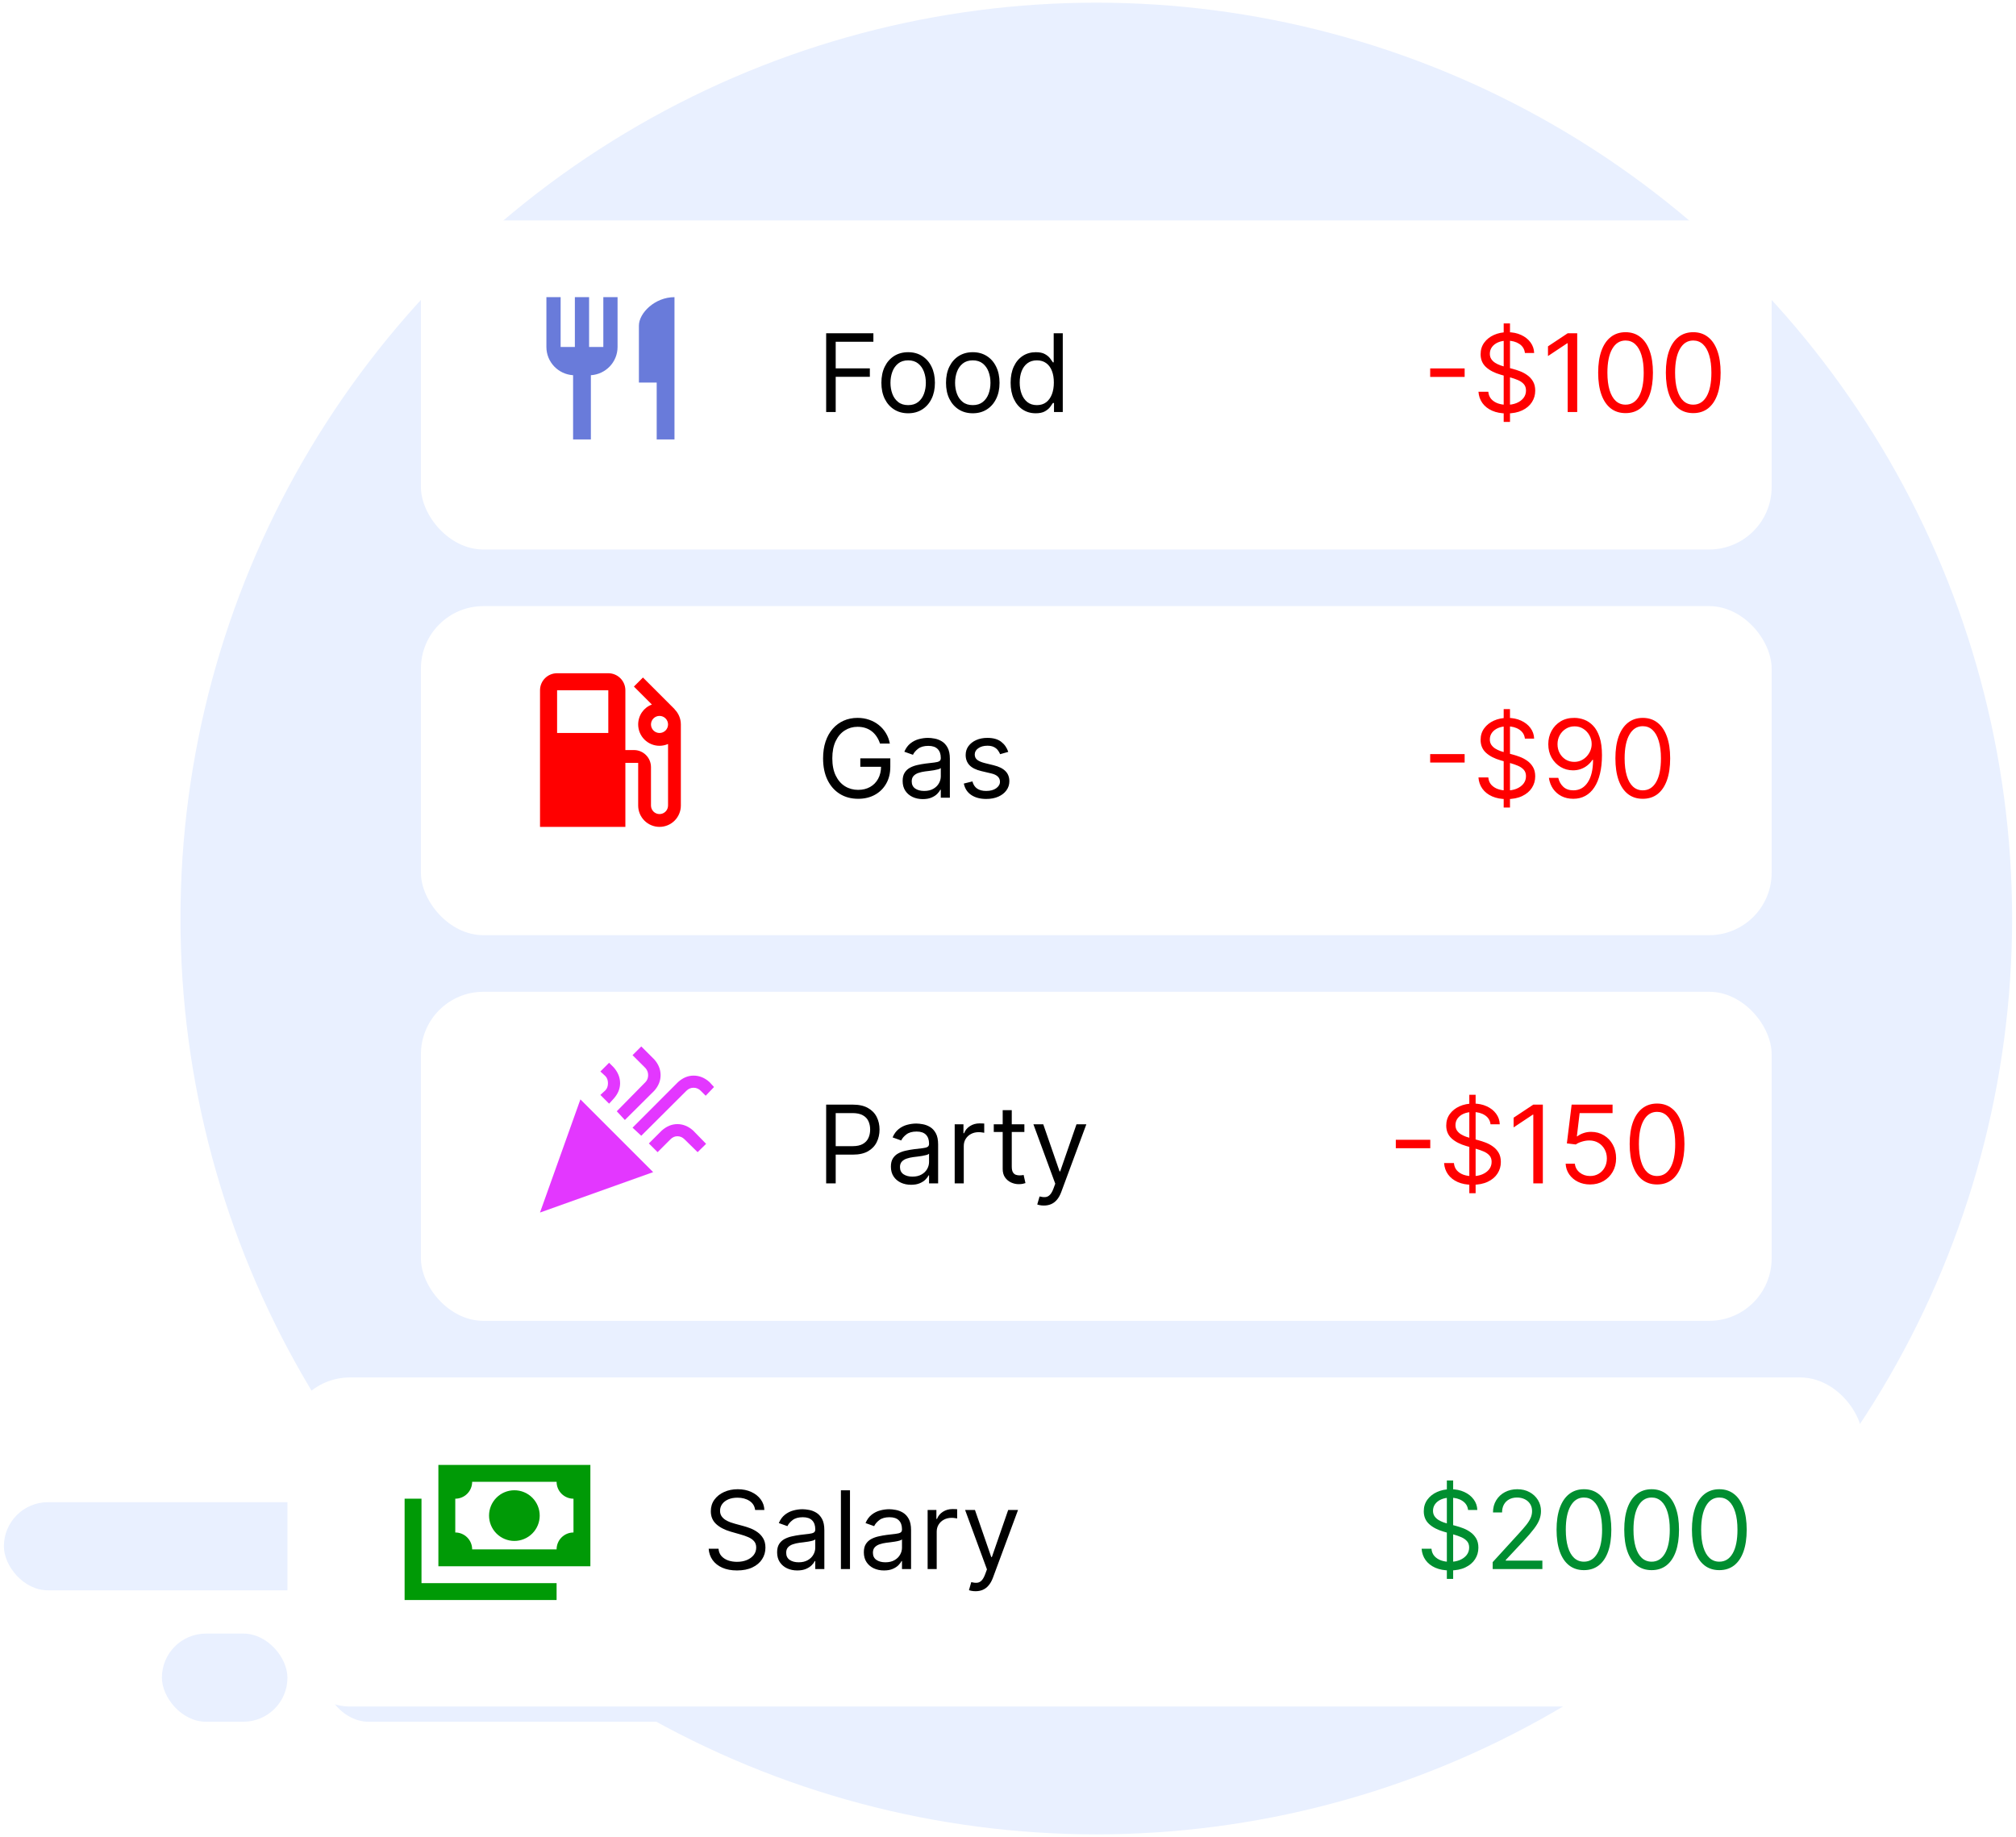 <svg width="484" height="441" viewBox="0 0 484 441" fill="none" xmlns="http://www.w3.org/2000/svg">
<circle cx="263.196" cy="220.513" r="219.871" fill="#E9F0FF"/>
<rect x="0.934" y="360.643" width="177.792" height="21.159" rx="10.58" fill="#E9F0FF"/>
<rect x="77.885" y="392.187" width="108.331" height="21.159" rx="10.58" fill="#E9F0FF"/>
<rect x="38.87" y="392.187" width="30.141" height="21.159" rx="10.58" fill="#E9F0FF"/>
<g filter="url(#filter0_d_26_2)">
<rect x="101.055" y="48.922" width="324.282" height="79" rx="15" fill="white"/>
</g>
<path d="M144.846 83.297H141.43V71.339H138.013V83.297H134.596V71.339H131.18V83.297C131.18 86.919 134.016 89.857 137.586 90.079V105.505H141.857V90.079C145.427 89.857 148.263 86.919 148.263 83.297V71.339H144.846V83.297ZM153.388 78.172V91.839H157.659V105.505H161.93V71.339C157.215 71.339 153.388 75.165 153.388 78.172Z" fill="#697BDA"/>
<path d="M198.344 98.922V80.013H209.683V82.044H200.634V88.433H208.833V90.465H200.634V98.922H198.344ZM218.029 99.218C216.749 99.218 215.625 98.913 214.659 98.303C213.699 97.694 212.948 96.841 212.406 95.746C211.871 94.65 211.603 93.37 211.603 91.905C211.603 90.428 211.871 89.138 212.406 88.036C212.948 86.934 213.699 86.079 214.659 85.47C215.625 84.86 216.749 84.555 218.029 84.555C219.309 84.555 220.43 84.86 221.39 85.47C222.356 86.079 223.107 86.934 223.643 88.036C224.184 89.138 224.455 90.428 224.455 91.905C224.455 93.37 224.184 94.65 223.643 95.746C223.107 96.841 222.356 97.694 221.39 98.303C220.43 98.913 219.309 99.218 218.029 99.218ZM218.029 97.26C219.002 97.26 219.802 97.011 220.43 96.512C221.058 96.014 221.522 95.358 221.824 94.546C222.125 93.733 222.276 92.853 222.276 91.905C222.276 90.957 222.125 90.074 221.824 89.255C221.522 88.436 221.058 87.775 220.43 87.27C219.802 86.765 219.002 86.513 218.029 86.513C217.057 86.513 216.256 86.765 215.629 87.27C215.001 87.775 214.536 88.436 214.234 89.255C213.933 90.074 213.782 90.957 213.782 91.905C213.782 92.853 213.933 93.733 214.234 94.546C214.536 95.358 215.001 96.014 215.629 96.512C216.256 97.011 217.057 97.26 218.029 97.26ZM233.543 99.218C232.262 99.218 231.139 98.913 230.173 98.303C229.213 97.694 228.462 96.841 227.92 95.746C227.384 94.65 227.117 93.37 227.117 91.905C227.117 90.428 227.384 89.138 227.92 88.036C228.462 86.934 229.213 86.079 230.173 85.47C231.139 84.86 232.262 84.555 233.543 84.555C234.823 84.555 235.943 84.86 236.904 85.47C237.87 86.079 238.621 86.934 239.156 88.036C239.698 89.138 239.969 90.428 239.969 91.905C239.969 93.37 239.698 94.65 239.156 95.746C238.621 96.841 237.87 97.694 236.904 98.303C235.943 98.913 234.823 99.218 233.543 99.218ZM233.543 97.26C234.515 97.26 235.316 97.011 235.943 96.512C236.571 96.014 237.036 95.358 237.338 94.546C237.639 93.733 237.79 92.853 237.79 91.905C237.79 90.957 237.639 90.074 237.338 89.255C237.036 88.436 236.571 87.775 235.943 87.27C235.316 86.765 234.515 86.513 233.543 86.513C232.57 86.513 231.77 86.765 231.142 87.27C230.514 87.775 230.05 88.436 229.748 89.255C229.446 90.074 229.296 90.957 229.296 91.905C229.296 92.853 229.446 93.733 229.748 94.546C230.05 95.358 230.514 96.014 231.142 96.512C231.77 97.011 232.57 97.26 233.543 97.26ZM248.65 99.218C247.468 99.218 246.425 98.919 245.52 98.322C244.615 97.719 243.908 96.869 243.397 95.774C242.886 94.672 242.63 93.37 242.63 91.868C242.63 90.378 242.886 89.086 243.397 87.99C243.908 86.894 244.618 86.048 245.529 85.451C246.44 84.854 247.493 84.555 248.687 84.555C249.61 84.555 250.34 84.709 250.875 85.017C251.417 85.319 251.829 85.663 252.113 86.051C252.402 86.433 252.627 86.747 252.787 86.993H252.971V80.013H255.15V98.922H253.045V96.743H252.787C252.627 97.001 252.399 97.328 252.103 97.722C251.808 98.109 251.386 98.457 250.838 98.765C250.291 99.067 249.561 99.218 248.65 99.218ZM248.946 97.26C249.82 97.26 250.558 97.032 251.162 96.577C251.765 96.115 252.223 95.478 252.537 94.666C252.851 93.847 253.008 92.902 253.008 91.831C253.008 90.772 252.854 89.846 252.547 89.052C252.239 88.252 251.783 87.63 251.18 87.187C250.577 86.738 249.832 86.513 248.946 86.513C248.022 86.513 247.253 86.75 246.637 87.224C246.028 87.692 245.569 88.329 245.262 89.135C244.96 89.935 244.809 90.834 244.809 91.831C244.809 92.841 244.963 93.758 245.271 94.582C245.585 95.401 246.047 96.054 246.656 96.54C247.271 97.02 248.035 97.26 248.946 97.26Z" fill="black"/>
<path d="M351.631 88.452V90.483H343.358V88.452H351.631ZM361.005 101.286V77.649H362.519V101.286H361.005ZM366.101 84.74C365.991 83.805 365.541 83.078 364.753 82.561C363.965 82.044 362.999 81.786 361.854 81.786C361.017 81.786 360.285 81.921 359.657 82.192C359.035 82.463 358.549 82.835 358.198 83.309C357.853 83.783 357.681 84.322 357.681 84.925C357.681 85.43 357.801 85.864 358.041 86.227C358.287 86.584 358.601 86.882 358.983 87.122C359.364 87.356 359.765 87.55 360.183 87.704C360.602 87.852 360.986 87.972 361.337 88.064L363.258 88.581C363.75 88.71 364.298 88.889 364.901 89.117C365.51 89.344 366.092 89.655 366.646 90.049C367.206 90.437 367.668 90.936 368.031 91.545C368.394 92.154 368.576 92.902 368.576 93.788C368.576 94.81 368.308 95.734 367.773 96.558C367.243 97.383 366.468 98.039 365.446 98.525C364.43 99.011 363.196 99.254 361.743 99.254C360.389 99.254 359.217 99.036 358.226 98.599C357.241 98.162 356.465 97.552 355.899 96.771C355.339 95.989 355.022 95.081 354.948 94.047H357.312C357.373 94.761 357.613 95.352 358.032 95.82C358.456 96.281 358.992 96.626 359.638 96.854C360.291 97.075 360.992 97.186 361.743 97.186C362.617 97.186 363.402 97.045 364.098 96.761C364.793 96.472 365.344 96.072 365.751 95.561C366.157 95.044 366.36 94.441 366.36 93.751C366.36 93.124 366.184 92.613 365.834 92.219C365.483 91.825 365.021 91.505 364.449 91.259C363.876 91.012 363.258 90.797 362.593 90.612L360.266 89.948C358.789 89.523 357.619 88.917 356.758 88.129C355.896 87.341 355.465 86.31 355.465 85.036C355.465 83.977 355.751 83.054 356.324 82.266C356.902 81.472 357.678 80.856 358.65 80.419C359.629 79.976 360.722 79.754 361.928 79.754C363.147 79.754 364.23 79.973 365.178 80.41C366.126 80.841 366.877 81.432 367.431 82.183C367.991 82.934 368.287 83.786 368.317 84.74H366.101ZM378.656 80.013V98.922H376.366V82.413H376.255L371.639 85.479V83.152L376.366 80.013H378.656ZM390.262 99.18C388.871 99.18 387.686 98.802 386.707 98.045C385.728 97.282 384.98 96.177 384.463 94.73C383.946 93.278 383.688 91.523 383.688 89.468C383.688 87.424 383.946 85.679 384.463 84.232C384.987 82.78 385.738 81.672 386.716 80.909C387.701 80.139 388.883 79.754 390.262 79.754C391.641 79.754 392.819 80.139 393.798 80.909C394.783 81.672 395.534 82.78 396.051 84.232C396.574 85.679 396.836 87.424 396.836 89.468C396.836 91.523 396.577 93.278 396.06 94.73C395.543 96.177 394.795 97.282 393.816 98.045C392.838 98.802 391.653 99.18 390.262 99.18ZM390.262 97.149C391.641 97.149 392.712 96.484 393.475 95.155C394.238 93.825 394.62 91.93 394.62 89.468C394.62 87.83 394.444 86.436 394.093 85.285C393.749 84.134 393.25 83.257 392.598 82.653C391.951 82.05 391.173 81.749 390.262 81.749C388.895 81.749 387.827 82.423 387.058 83.771C386.288 85.113 385.904 87.011 385.904 89.468C385.904 91.105 386.076 92.496 386.421 93.641C386.766 94.786 387.261 95.657 387.907 96.254C388.56 96.851 389.345 97.149 390.262 97.149ZM406.512 99.18C405.121 99.18 403.936 98.802 402.957 98.045C401.978 97.282 401.23 96.177 400.713 94.73C400.196 93.278 399.938 91.523 399.938 89.468C399.938 87.424 400.196 85.679 400.713 84.232C401.237 82.78 401.988 81.672 402.966 80.909C403.951 80.139 405.133 79.754 406.512 79.754C407.891 79.754 409.069 80.139 410.048 80.909C411.033 81.672 411.784 82.78 412.301 84.232C412.824 85.679 413.086 87.424 413.086 89.468C413.086 91.523 412.827 93.278 412.31 94.73C411.793 96.177 411.045 97.282 410.066 98.045C409.088 98.802 407.903 99.18 406.512 99.18ZM406.512 97.149C407.891 97.149 408.962 96.484 409.725 95.155C410.488 93.825 410.87 91.93 410.87 89.468C410.87 87.83 410.694 86.436 410.343 85.285C409.999 84.134 409.5 83.257 408.848 82.653C408.201 82.05 407.423 81.749 406.512 81.749C405.145 81.749 404.077 82.423 403.308 83.771C402.538 85.113 402.154 87.011 402.154 89.468C402.154 91.105 402.326 92.496 402.671 93.641C403.016 94.786 403.511 95.657 404.157 96.254C404.81 96.851 405.595 97.149 406.512 97.149Z" fill="#FF0000"/>
<g filter="url(#filter1_d_26_2)">
<rect x="101.054" y="141.513" width="324.282" height="79" rx="15" fill="white"/>
</g>
<path d="M211.27 178.513C211.066 177.892 210.799 177.335 210.466 176.842C210.14 176.344 209.749 175.919 209.294 175.568C208.844 175.217 208.334 174.949 207.761 174.765C207.189 174.58 206.561 174.488 205.878 174.488C204.757 174.488 203.739 174.777 202.821 175.356C201.904 175.934 201.175 176.787 200.633 177.913C200.092 179.04 199.821 180.421 199.821 182.059C199.821 183.696 200.095 185.078 200.642 186.204C201.19 187.331 201.932 188.183 202.868 188.762C203.803 189.34 204.856 189.63 206.025 189.63C207.109 189.63 208.063 189.399 208.888 188.937C209.718 188.47 210.365 187.811 210.826 186.961C211.294 186.106 211.528 185.099 211.528 183.942L212.23 184.09H206.542V182.059H213.744V184.09C213.744 185.647 213.412 187.001 212.747 188.153C212.088 189.304 211.177 190.196 210.014 190.83C208.857 191.458 207.527 191.772 206.025 191.772C204.351 191.772 202.88 191.378 201.612 190.59C200.35 189.802 199.365 188.682 198.657 187.229C197.956 185.777 197.605 184.053 197.605 182.059C197.605 180.563 197.805 179.218 198.205 178.024C198.611 176.824 199.184 175.802 199.922 174.959C200.661 174.115 201.535 173.469 202.544 173.02C203.554 172.57 204.665 172.346 205.878 172.346C206.875 172.346 207.804 172.496 208.666 172.798C209.534 173.094 210.306 173.515 210.983 174.063C211.667 174.605 212.236 175.254 212.691 176.011C213.147 176.762 213.461 177.596 213.633 178.513H211.27ZM221.544 191.846C220.645 191.846 219.829 191.676 219.097 191.338C218.364 190.993 217.783 190.498 217.352 189.851C216.921 189.199 216.706 188.411 216.706 187.488C216.706 186.675 216.866 186.017 217.186 185.512C217.506 185.001 217.934 184.601 218.469 184.312C219.005 184.022 219.595 183.807 220.242 183.665C220.894 183.518 221.55 183.401 222.208 183.314C223.07 183.204 223.769 183.121 224.304 183.065C224.846 183.004 225.24 182.902 225.486 182.76C225.738 182.619 225.865 182.373 225.865 182.022V181.948C225.865 181.037 225.615 180.329 225.117 179.824C224.624 179.32 223.876 179.067 222.873 179.067C221.833 179.067 221.017 179.295 220.426 179.751C219.835 180.206 219.42 180.692 219.18 181.209L217.112 180.471C217.481 179.609 217.974 178.938 218.589 178.458C219.211 177.972 219.888 177.633 220.62 177.442C221.359 177.245 222.085 177.147 222.799 177.147C223.255 177.147 223.778 177.202 224.369 177.313C224.966 177.418 225.541 177.636 226.095 177.969C226.656 178.301 227.12 178.803 227.49 179.474C227.859 180.144 228.044 181.043 228.044 182.17V191.513H225.865V189.593H225.754C225.606 189.901 225.36 190.23 225.015 190.581C224.67 190.932 224.212 191.23 223.639 191.476C223.067 191.723 222.368 191.846 221.544 191.846ZM221.876 189.888C222.738 189.888 223.464 189.719 224.055 189.38C224.652 189.042 225.101 188.605 225.403 188.069C225.711 187.534 225.865 186.971 225.865 186.38V184.385C225.772 184.496 225.569 184.598 225.255 184.69C224.947 184.776 224.59 184.853 224.184 184.921C223.784 184.983 223.393 185.038 223.012 185.087C222.636 185.13 222.331 185.167 222.098 185.198C221.531 185.272 221.002 185.392 220.509 185.558C220.023 185.718 219.629 185.961 219.328 186.287C219.032 186.608 218.884 187.045 218.884 187.599C218.884 188.356 219.165 188.928 219.725 189.316C220.291 189.697 221.008 189.888 221.876 189.888ZM242.066 180.508L240.109 181.062C239.986 180.735 239.804 180.418 239.564 180.111C239.33 179.797 239.01 179.538 238.604 179.335C238.198 179.132 237.677 179.03 237.043 179.03C236.176 179.03 235.452 179.23 234.874 179.63C234.301 180.024 234.015 180.526 234.015 181.135C234.015 181.677 234.212 182.105 234.606 182.419C235 182.733 235.615 182.994 236.453 183.204L238.558 183.721C239.826 184.028 240.77 184.499 241.392 185.133C242.014 185.761 242.325 186.571 242.325 187.562C242.325 188.374 242.091 189.1 241.623 189.741C241.161 190.381 240.515 190.885 239.684 191.255C238.853 191.624 237.887 191.809 236.785 191.809C235.338 191.809 234.141 191.495 233.193 190.867C232.245 190.239 231.645 189.322 231.393 188.116L233.461 187.599C233.658 188.362 234.03 188.934 234.578 189.316C235.132 189.697 235.855 189.888 236.748 189.888C237.764 189.888 238.57 189.673 239.167 189.242C239.77 188.805 240.072 188.282 240.072 187.672C240.072 187.18 239.899 186.768 239.555 186.435C239.21 186.097 238.681 185.844 237.967 185.678L235.603 185.124C234.304 184.816 233.35 184.339 232.741 183.693C232.138 183.041 231.836 182.225 231.836 181.246C231.836 180.446 232.061 179.738 232.51 179.123C232.966 178.507 233.584 178.024 234.366 177.673C235.154 177.322 236.046 177.147 237.043 177.147C238.447 177.147 239.549 177.455 240.349 178.07C241.155 178.686 241.728 179.498 242.066 180.508Z" fill="black"/>
<path d="M351.629 181.043V183.074H343.356V181.043H351.629ZM361.003 193.877V170.241H362.517V193.877H361.003ZM366.099 177.331C365.989 176.396 365.539 175.67 364.751 175.153C363.964 174.635 362.997 174.377 361.852 174.377C361.015 174.377 360.283 174.512 359.655 174.783C359.033 175.054 358.547 175.426 358.196 175.9C357.851 176.374 357.679 176.913 357.679 177.516C357.679 178.021 357.799 178.455 358.039 178.818C358.285 179.175 358.599 179.474 358.981 179.714C359.362 179.947 359.763 180.141 360.181 180.295C360.6 180.443 360.984 180.563 361.335 180.655L363.256 181.172C363.748 181.302 364.296 181.48 364.899 181.708C365.509 181.936 366.09 182.246 366.644 182.64C367.204 183.028 367.666 183.527 368.029 184.136C368.392 184.746 368.574 185.493 368.574 186.38C368.574 187.402 368.306 188.325 367.771 189.15C367.241 189.974 366.466 190.63 365.444 191.116C364.428 191.603 363.194 191.846 361.741 191.846C360.387 191.846 359.215 191.627 358.224 191.19C357.239 190.753 356.463 190.144 355.897 189.362C355.337 188.58 355.02 187.672 354.946 186.638H357.31C357.371 187.352 357.611 187.943 358.03 188.411C358.455 188.873 358.99 189.217 359.636 189.445C360.289 189.667 360.991 189.778 361.741 189.778C362.616 189.778 363.4 189.636 364.096 189.353C364.791 189.063 365.342 188.663 365.749 188.153C366.155 187.635 366.358 187.032 366.358 186.343C366.358 185.715 366.183 185.204 365.832 184.81C365.481 184.416 365.019 184.096 364.447 183.85C363.874 183.604 363.256 183.388 362.591 183.204L360.264 182.539C358.787 182.114 357.617 181.508 356.756 180.72C355.894 179.932 355.463 178.901 355.463 177.627C355.463 176.568 355.749 175.645 356.322 174.857C356.9 174.063 357.676 173.447 358.648 173.01C359.627 172.567 360.72 172.346 361.926 172.346C363.145 172.346 364.228 172.564 365.176 173.001C366.124 173.432 366.875 174.023 367.429 174.774C367.989 175.525 368.285 176.377 368.315 177.331H366.099ZM378.026 172.346C378.802 172.352 379.577 172.5 380.353 172.789C381.128 173.078 381.836 173.558 382.476 174.229C383.117 174.894 383.631 175.802 384.018 176.953C384.406 178.104 384.6 179.547 384.6 181.283C384.6 182.964 384.44 184.456 384.12 185.761C383.806 187.06 383.35 188.156 382.753 189.048C382.162 189.941 381.442 190.618 380.593 191.079C379.75 191.541 378.796 191.772 377.731 191.772C376.672 191.772 375.727 191.563 374.896 191.144C374.071 190.719 373.394 190.131 372.865 189.38C372.342 188.623 372.006 187.746 371.858 186.749H374.111C374.314 187.617 374.718 188.334 375.321 188.9C375.93 189.461 376.733 189.741 377.731 189.741C379.189 189.741 380.34 189.104 381.184 187.829C382.033 186.555 382.458 184.755 382.458 182.428H382.31C381.965 182.945 381.556 183.391 381.082 183.767C380.608 184.142 380.082 184.432 379.503 184.635C378.925 184.838 378.309 184.939 377.657 184.939C376.573 184.939 375.579 184.672 374.675 184.136C373.776 183.595 373.056 182.853 372.514 181.911C371.979 180.963 371.711 179.88 371.711 178.661C371.711 177.504 371.969 176.445 372.486 175.485C373.01 174.519 373.742 173.749 374.684 173.177C375.632 172.604 376.746 172.327 378.026 172.346ZM378.026 174.377C377.251 174.377 376.552 174.571 375.93 174.959C375.315 175.34 374.825 175.857 374.462 176.51C374.105 177.156 373.927 177.873 373.927 178.661C373.927 179.449 374.099 180.166 374.444 180.812C374.795 181.452 375.272 181.963 375.875 182.345C376.484 182.72 377.177 182.908 377.952 182.908C378.537 182.908 379.082 182.794 379.586 182.567C380.091 182.333 380.531 182.016 380.907 181.616C381.288 181.209 381.587 180.751 381.802 180.24C382.018 179.723 382.126 179.184 382.126 178.624C382.126 177.885 381.947 177.193 381.59 176.547C381.239 175.9 380.753 175.377 380.131 174.977C379.516 174.577 378.814 174.377 378.026 174.377ZM394.398 191.772C393.007 191.772 391.822 191.393 390.844 190.636C389.865 189.873 389.117 188.768 388.6 187.322C388.083 185.869 387.825 184.115 387.825 182.059C387.825 180.015 388.083 178.27 388.6 176.824C389.123 175.371 389.874 174.263 390.853 173.5C391.838 172.73 393.02 172.346 394.398 172.346C395.777 172.346 396.956 172.73 397.935 173.5C398.92 174.263 399.67 175.371 400.188 176.824C400.711 178.27 400.972 180.015 400.972 182.059C400.972 184.115 400.714 185.869 400.197 187.322C399.68 188.768 398.932 189.873 397.953 190.636C396.974 191.393 395.79 191.772 394.398 191.772ZM394.398 189.741C395.777 189.741 396.848 189.076 397.612 187.746C398.375 186.417 398.756 184.521 398.756 182.059C398.756 180.421 398.581 179.027 398.23 177.876C397.885 176.725 397.387 175.848 396.734 175.245C396.088 174.642 395.309 174.34 394.398 174.34C393.032 174.34 391.964 175.014 391.195 176.362C390.425 177.704 390.04 179.603 390.04 182.059C390.04 183.696 390.213 185.087 390.558 186.232C390.902 187.377 391.398 188.248 392.044 188.845C392.696 189.442 393.481 189.741 394.398 189.741Z" fill="#FF0000"/>
<path d="M158.336 175.973C157.793 175.973 157.272 175.757 156.887 175.373C156.503 174.988 156.287 174.467 156.287 173.924C156.287 173.38 156.503 172.859 156.887 172.475C157.272 172.091 157.793 171.875 158.336 171.875C158.88 171.875 159.401 172.091 159.785 172.475C160.169 172.859 160.385 173.38 160.385 173.924C160.385 174.467 160.169 174.988 159.785 175.373C159.401 175.757 158.88 175.973 158.336 175.973ZM146.041 175.973H133.747V165.727H146.041V175.973ZM161.963 170.297L161.984 170.276L154.361 162.654L152.189 164.826L156.512 169.149C154.586 169.826 153.213 171.731 153.213 173.924C153.213 174.597 153.346 175.263 153.603 175.884C153.861 176.506 154.238 177.071 154.714 177.546C155.675 178.507 156.978 179.047 158.336 179.047C159.074 179.047 159.75 178.883 160.385 178.616V193.391C160.385 193.934 160.169 194.455 159.785 194.839C159.401 195.224 158.88 195.44 158.336 195.44C157.793 195.44 157.272 195.224 156.887 194.839C156.503 194.455 156.287 193.934 156.287 193.391V184.169C156.287 181.895 154.443 180.071 152.189 180.071H150.14V165.727C150.14 163.453 148.295 161.629 146.041 161.629H133.747C131.472 161.629 129.648 163.453 129.648 165.727V198.513H150.14V183.145H153.213V193.391C153.213 194.749 153.753 196.052 154.714 197.013C155.675 197.974 156.978 198.513 158.336 198.513C159.009 198.513 159.675 198.381 160.297 198.123C160.918 197.866 161.483 197.489 161.959 197.013C162.434 196.537 162.812 195.972 163.069 195.351C163.326 194.729 163.459 194.063 163.459 193.391V173.924C163.459 172.51 162.885 171.219 161.963 170.297Z" fill="#FF0000"/>
<g filter="url(#filter2_d_26_2)">
<rect x="101.054" y="234.104" width="324.282" height="79" rx="15" fill="white"/>
</g>
<path d="M198.343 284.104V265.195H204.733C206.216 265.195 207.429 265.463 208.37 265.998C209.318 266.528 210.02 267.245 210.476 268.15C210.931 269.055 211.159 270.064 211.159 271.178C211.159 272.292 210.931 273.305 210.476 274.216C210.026 275.127 209.331 275.853 208.389 276.395C207.447 276.93 206.241 277.198 204.77 277.198H200.19V275.167H204.696C205.711 275.167 206.527 274.991 207.142 274.641C207.758 274.29 208.204 273.816 208.481 273.219C208.764 272.615 208.906 271.935 208.906 271.178C208.906 270.421 208.764 269.744 208.481 269.147C208.204 268.55 207.755 268.082 207.133 267.744C206.512 267.399 205.687 267.226 204.659 267.226H200.633V284.104H198.343ZM218.725 284.437C217.827 284.437 217.011 284.267 216.278 283.929C215.546 283.584 214.964 283.089 214.533 282.442C214.103 281.79 213.887 281.002 213.887 280.079C213.887 279.266 214.047 278.608 214.367 278.103C214.687 277.592 215.115 277.192 215.651 276.903C216.186 276.613 216.777 276.398 217.423 276.256C218.076 276.109 218.731 275.992 219.39 275.905C220.252 275.795 220.95 275.712 221.486 275.656C222.028 275.595 222.421 275.493 222.668 275.351C222.92 275.21 223.046 274.964 223.046 274.613V274.539C223.046 273.628 222.797 272.92 222.298 272.415C221.806 271.911 221.058 271.658 220.055 271.658C219.015 271.658 218.199 271.886 217.608 272.342C217.017 272.797 216.602 273.283 216.362 273.8L214.293 273.062C214.663 272.2 215.155 271.529 215.771 271.049C216.392 270.563 217.069 270.224 217.802 270.033C218.541 269.836 219.267 269.738 219.981 269.738C220.436 269.738 220.96 269.793 221.551 269.904C222.148 270.009 222.723 270.227 223.277 270.56C223.837 270.892 224.302 271.394 224.671 272.065C225.041 272.735 225.225 273.634 225.225 274.761V284.104H223.046V282.184H222.935C222.788 282.492 222.542 282.821 222.197 283.172C221.852 283.523 221.394 283.821 220.821 284.067C220.249 284.314 219.55 284.437 218.725 284.437ZM219.058 282.479C219.919 282.479 220.646 282.31 221.237 281.971C221.834 281.633 222.283 281.196 222.585 280.66C222.892 280.125 223.046 279.562 223.046 278.971V276.976C222.954 277.087 222.751 277.189 222.437 277.281C222.129 277.367 221.772 277.444 221.366 277.512C220.966 277.574 220.575 277.629 220.193 277.678C219.818 277.721 219.513 277.758 219.279 277.789C218.713 277.863 218.184 277.983 217.691 278.149C217.205 278.309 216.811 278.552 216.509 278.878C216.214 279.199 216.066 279.636 216.066 280.19C216.066 280.947 216.346 281.519 216.906 281.907C217.473 282.288 218.19 282.479 219.058 282.479ZM229.202 284.104V269.922H231.307V272.065H231.455C231.714 271.363 232.181 270.793 232.859 270.356C233.536 269.919 234.299 269.701 235.148 269.701C235.308 269.701 235.508 269.704 235.748 269.71C235.989 269.716 236.17 269.726 236.293 269.738V271.954C236.219 271.935 236.05 271.908 235.785 271.871C235.527 271.828 235.253 271.806 234.964 271.806C234.274 271.806 233.659 271.951 233.117 272.24C232.582 272.523 232.157 272.917 231.843 273.422C231.535 273.92 231.381 274.49 231.381 275.13V284.104H229.202ZM245.932 269.922V271.769H238.583V269.922H245.932ZM240.725 266.525H242.904V280.042C242.904 280.657 242.993 281.119 243.172 281.427C243.356 281.728 243.59 281.931 243.873 282.036C244.163 282.135 244.467 282.184 244.788 282.184C245.028 282.184 245.225 282.172 245.378 282.147C245.532 282.116 245.655 282.092 245.748 282.073L246.191 284.03C246.043 284.086 245.837 284.141 245.572 284.197C245.308 284.258 244.972 284.289 244.566 284.289C243.95 284.289 243.347 284.157 242.756 283.892C242.172 283.627 241.685 283.224 241.297 282.682C240.916 282.141 240.725 281.458 240.725 280.633V266.525ZM250.614 289.422C250.244 289.422 249.915 289.392 249.626 289.33C249.336 289.275 249.136 289.219 249.025 289.164L249.579 287.244C250.109 287.379 250.577 287.428 250.983 287.391C251.389 287.354 251.749 287.173 252.063 286.846C252.383 286.526 252.676 286.006 252.94 285.286L253.347 284.178L248.102 269.922H250.466L254.381 281.224H254.528L258.443 269.922H260.807L254.787 286.172C254.516 286.905 254.181 287.511 253.78 287.991C253.38 288.478 252.916 288.838 252.386 289.072C251.863 289.306 251.272 289.422 250.614 289.422Z" fill="black"/>
<path d="M343.378 273.634V275.665H335.105V273.634H343.378ZM352.752 286.468V262.832H354.266V286.468H352.752ZM357.848 269.922C357.738 268.987 357.288 268.261 356.5 267.744C355.713 267.226 354.746 266.968 353.601 266.968C352.764 266.968 352.032 267.103 351.404 267.374C350.782 267.645 350.296 268.017 349.945 268.491C349.6 268.965 349.428 269.504 349.428 270.107C349.428 270.612 349.548 271.046 349.788 271.409C350.034 271.766 350.348 272.065 350.73 272.305C351.111 272.538 351.512 272.732 351.93 272.886C352.349 273.034 352.733 273.154 353.084 273.246L355.005 273.763C355.497 273.893 356.045 274.071 356.648 274.299C357.258 274.527 357.839 274.837 358.393 275.231C358.953 275.619 359.415 276.118 359.778 276.727C360.141 277.337 360.323 278.084 360.323 278.971C360.323 279.993 360.055 280.916 359.52 281.741C358.99 282.565 358.215 283.221 357.193 283.707C356.177 284.194 354.943 284.437 353.491 284.437C352.136 284.437 350.964 284.218 349.973 283.781C348.988 283.344 348.212 282.735 347.646 281.953C347.086 281.171 346.769 280.263 346.695 279.229H349.059C349.12 279.943 349.36 280.534 349.779 281.002C350.204 281.464 350.739 281.808 351.385 282.036C352.038 282.258 352.74 282.369 353.491 282.369C354.365 282.369 355.149 282.227 355.845 281.944C356.54 281.654 357.091 281.254 357.498 280.744C357.904 280.226 358.107 279.623 358.107 278.934C358.107 278.306 357.932 277.795 357.581 277.401C357.23 277.007 356.768 276.687 356.196 276.441C355.623 276.195 355.005 275.979 354.34 275.795L352.013 275.13C350.536 274.705 349.366 274.099 348.505 273.311C347.643 272.523 347.212 271.492 347.212 270.218C347.212 269.159 347.498 268.236 348.071 267.448C348.649 266.654 349.425 266.038 350.397 265.601C351.376 265.158 352.469 264.937 353.675 264.937C354.894 264.937 355.977 265.155 356.925 265.592C357.873 266.023 358.624 266.614 359.178 267.365C359.738 268.116 360.034 268.968 360.064 269.922H357.848ZM370.403 265.195V284.104H368.113V267.596H368.002L363.386 270.661V268.334L368.113 265.195H370.403ZM381.75 284.363C380.667 284.363 379.691 284.147 378.823 283.717C377.956 283.286 377.26 282.695 376.737 281.944C376.214 281.193 375.927 280.337 375.878 279.377H378.094C378.18 280.233 378.568 280.94 379.257 281.501C379.953 282.055 380.784 282.332 381.75 282.332C382.526 282.332 383.215 282.15 383.818 281.787C384.428 281.424 384.905 280.925 385.25 280.291C385.6 279.651 385.776 278.928 385.776 278.121C385.776 277.297 385.594 276.561 385.231 275.915C384.874 275.262 384.382 274.748 383.754 274.373C383.126 273.997 382.409 273.806 381.603 273.8C381.024 273.794 380.43 273.883 379.821 274.068C379.211 274.247 378.71 274.477 378.316 274.761L376.174 274.502L377.318 265.195H387.142V267.226H379.239L378.574 272.803H378.685C379.073 272.495 379.559 272.24 380.144 272.037C380.728 271.834 381.338 271.732 381.972 271.732C383.129 271.732 384.16 272.009 385.065 272.563C385.976 273.111 386.69 273.862 387.207 274.816C387.73 275.77 387.992 276.86 387.992 278.084C387.992 279.291 387.721 280.368 387.179 281.316C386.644 282.258 385.905 283.003 384.963 283.55C384.022 284.092 382.951 284.363 381.75 284.363ZM397.827 284.363C396.436 284.363 395.251 283.984 394.272 283.227C393.294 282.464 392.546 281.359 392.029 279.913C391.512 278.46 391.253 276.706 391.253 274.65C391.253 272.606 391.512 270.861 392.029 269.415C392.552 267.962 393.303 266.854 394.282 266.091C395.267 265.321 396.448 264.937 397.827 264.937C399.206 264.937 400.385 265.321 401.363 266.091C402.348 266.854 403.099 267.962 403.616 269.415C404.139 270.861 404.401 272.606 404.401 274.65C404.401 276.706 404.142 278.46 403.625 279.913C403.108 281.359 402.361 282.464 401.382 283.227C400.403 283.984 399.218 284.363 397.827 284.363ZM397.827 282.332C399.206 282.332 400.277 281.667 401.04 280.337C401.803 279.008 402.185 277.112 402.185 274.65C402.185 273.012 402.01 271.618 401.659 270.467C401.314 269.316 400.816 268.439 400.163 267.836C399.517 267.233 398.738 266.931 397.827 266.931C396.461 266.931 395.393 267.605 394.623 268.953C393.854 270.295 393.469 272.194 393.469 274.65C393.469 276.287 393.642 277.678 393.986 278.823C394.331 279.968 394.826 280.839 395.473 281.436C396.125 282.033 396.91 282.332 397.827 282.332Z" fill="#FF0000"/>
<path d="M153.957 251.225L151.861 253.321L154.966 256.425C155.393 256.911 155.606 257.473 155.606 258.114C155.606 258.754 155.393 259.356 154.966 259.783L148.076 266.788L150.017 268.884L157.062 261.879C158.09 260.734 158.595 259.472 158.595 258.114C158.595 256.755 158.09 255.475 157.062 254.33L153.957 251.225ZM146.233 255.145L144.137 257.241L145.321 258.327C145.748 258.754 145.961 259.336 145.961 260.054C145.961 260.772 145.748 261.355 145.321 261.782L144.137 262.868L146.233 264.964L147.32 263.78C148.348 262.635 148.872 261.393 148.872 260.054C148.872 258.657 148.348 257.396 147.32 256.231L146.233 255.145ZM166.512 258.23C165.173 258.23 163.931 258.754 162.786 259.783L151.861 270.728L153.957 272.668L164.785 261.879C165.27 261.393 165.853 261.141 166.512 261.141C167.172 261.141 167.754 261.393 168.239 261.879L169.423 263.062L171.422 260.967L170.335 259.783C169.19 258.754 167.91 258.23 166.512 258.23ZM139.344 263.936L129.641 291.104L156.809 281.401L139.344 263.936ZM162.631 269.874C161.273 269.874 160.031 270.398 158.866 271.426L155.781 274.512L157.877 276.608L160.962 273.522C161.447 273.037 161.991 272.785 162.631 272.785C163.272 272.785 163.854 273.037 164.339 273.522L167.483 276.608L169.52 274.609L166.415 271.426C165.27 270.398 163.99 269.874 162.631 269.874Z" fill="#E337FF"/>
<g filter="url(#filter3_d_26_2)">
<rect x="69.01" y="326.695" width="378.203" height="79" rx="15" fill="white"/>
</g>
<path d="M181.291 362.513C181.18 361.578 180.731 360.852 179.943 360.335C179.155 359.817 178.189 359.559 177.044 359.559C176.207 359.559 175.474 359.694 174.846 359.965C174.225 360.236 173.738 360.608 173.387 361.082C173.043 361.556 172.87 362.095 172.87 362.698C172.87 363.203 172.99 363.637 173.23 364C173.477 364.357 173.791 364.656 174.172 364.896C174.554 365.129 174.954 365.323 175.373 365.477C175.791 365.625 176.176 365.745 176.527 365.837L178.447 366.354C178.94 366.484 179.487 366.662 180.091 366.89C180.7 367.118 181.282 367.429 181.836 367.822C182.396 368.21 182.857 368.709 183.221 369.318C183.584 369.928 183.765 370.675 183.765 371.562C183.765 372.584 183.498 373.507 182.962 374.332C182.433 375.156 181.657 375.812 180.635 376.298C179.62 376.785 178.386 377.028 176.933 377.028C175.579 377.028 174.406 376.809 173.415 376.372C172.43 375.935 171.655 375.326 171.088 374.544C170.528 373.762 170.211 372.854 170.137 371.82H172.501C172.563 372.534 172.803 373.125 173.221 373.593C173.646 374.055 174.181 374.399 174.828 374.627C175.48 374.849 176.182 374.96 176.933 374.96C177.807 374.96 178.592 374.818 179.287 374.535C179.983 374.246 180.534 373.845 180.94 373.335C181.346 372.817 181.549 372.214 181.549 371.525C181.549 370.897 181.374 370.386 181.023 369.992C180.672 369.598 180.211 369.278 179.638 369.032C179.066 368.786 178.447 368.57 177.782 368.386L175.456 367.721C173.978 367.296 172.809 366.69 171.947 365.902C171.085 365.114 170.654 364.083 170.654 362.809C170.654 361.75 170.941 360.827 171.513 360.039C172.092 359.245 172.867 358.629 173.84 358.192C174.819 357.749 175.911 357.528 177.118 357.528C178.336 357.528 179.42 357.746 180.368 358.183C181.315 358.614 182.066 359.205 182.62 359.956C183.181 360.707 183.476 361.559 183.507 362.513H181.291ZM191.408 377.028C190.509 377.028 189.694 376.858 188.961 376.52C188.229 376.175 187.647 375.68 187.216 375.033C186.785 374.381 186.57 373.593 186.57 372.67C186.57 371.857 186.73 371.199 187.05 370.694C187.37 370.183 187.798 369.783 188.333 369.494C188.869 369.204 189.46 368.989 190.106 368.847C190.758 368.7 191.414 368.583 192.073 368.496C192.934 368.386 193.633 368.303 194.169 368.247C194.71 368.186 195.104 368.084 195.35 367.942C195.603 367.801 195.729 367.555 195.729 367.204V367.13C195.729 366.219 195.48 365.511 194.981 365.006C194.489 364.502 193.741 364.249 192.737 364.249C191.697 364.249 190.882 364.477 190.291 364.933C189.7 365.388 189.284 365.874 189.044 366.391L186.976 365.653C187.345 364.791 187.838 364.12 188.453 363.64C189.075 363.154 189.752 362.815 190.485 362.624C191.223 362.427 191.95 362.329 192.664 362.329C193.119 362.329 193.642 362.384 194.233 362.495C194.83 362.6 195.406 362.818 195.96 363.151C196.52 363.483 196.985 363.985 197.354 364.656C197.723 365.326 197.908 366.225 197.908 367.352V376.695H195.729V374.775H195.618C195.47 375.083 195.224 375.412 194.879 375.763C194.535 376.114 194.076 376.412 193.504 376.658C192.931 376.905 192.233 377.028 191.408 377.028ZM191.74 375.07C192.602 375.07 193.328 374.901 193.919 374.562C194.516 374.224 194.966 373.787 195.267 373.251C195.575 372.716 195.729 372.153 195.729 371.562V369.567C195.637 369.678 195.433 369.78 195.119 369.872C194.812 369.958 194.455 370.035 194.048 370.103C193.648 370.165 193.258 370.22 192.876 370.269C192.5 370.312 192.196 370.349 191.962 370.38C191.396 370.454 190.866 370.574 190.374 370.74C189.887 370.9 189.494 371.143 189.192 371.469C188.896 371.79 188.749 372.227 188.749 372.781C188.749 373.538 189.029 374.11 189.589 374.498C190.155 374.879 190.872 375.07 191.74 375.07ZM204.064 357.786V376.695H201.885V357.786H204.064ZM212.228 377.028C211.329 377.028 210.514 376.858 209.781 376.52C209.049 376.175 208.467 375.68 208.036 375.033C207.606 374.381 207.39 373.593 207.39 372.67C207.39 371.857 207.55 371.199 207.87 370.694C208.19 370.183 208.618 369.783 209.154 369.494C209.689 369.204 210.28 368.989 210.926 368.847C211.579 368.7 212.234 368.583 212.893 368.496C213.755 368.386 214.453 368.303 214.989 368.247C215.53 368.186 215.924 368.084 216.171 367.942C216.423 367.801 216.549 367.555 216.549 367.204V367.13C216.549 366.219 216.3 365.511 215.801 365.006C215.309 364.502 214.561 364.249 213.558 364.249C212.517 364.249 211.702 364.477 211.111 364.933C210.52 365.388 210.105 365.874 209.865 366.391L207.796 365.653C208.166 364.791 208.658 364.12 209.274 363.64C209.895 363.154 210.572 362.815 211.305 362.624C212.044 362.427 212.77 362.329 213.484 362.329C213.939 362.329 214.463 362.384 215.053 362.495C215.651 362.6 216.226 362.818 216.78 363.151C217.34 363.483 217.805 363.985 218.174 364.656C218.544 365.326 218.728 366.225 218.728 367.352V376.695H216.549V374.775H216.438C216.291 375.083 216.044 375.412 215.7 375.763C215.355 376.114 214.896 376.412 214.324 376.658C213.752 376.905 213.053 377.028 212.228 377.028ZM212.561 375.07C213.422 375.07 214.149 374.901 214.74 374.562C215.337 374.224 215.786 373.787 216.088 373.251C216.395 372.716 216.549 372.153 216.549 371.562V369.567C216.457 369.678 216.254 369.78 215.94 369.872C215.632 369.958 215.275 370.035 214.869 370.103C214.469 370.165 214.078 370.22 213.696 370.269C213.321 370.312 213.016 370.349 212.782 370.38C212.216 370.454 211.686 370.574 211.194 370.74C210.708 370.9 210.314 371.143 210.012 371.469C209.717 371.79 209.569 372.227 209.569 372.781C209.569 373.538 209.849 374.11 210.409 374.498C210.976 374.879 211.693 375.07 212.561 375.07ZM222.705 376.695V362.513H224.81V364.656H224.958C225.217 363.954 225.684 363.384 226.362 362.947C227.039 362.51 227.802 362.292 228.651 362.292C228.811 362.292 229.011 362.295 229.251 362.301C229.491 362.307 229.673 362.317 229.796 362.329V364.545C229.722 364.526 229.553 364.499 229.288 364.462C229.03 364.419 228.756 364.397 228.467 364.397C227.777 364.397 227.162 364.542 226.62 364.831C226.085 365.114 225.66 365.508 225.346 366.013C225.038 366.511 224.884 367.081 224.884 367.721V376.695H222.705ZM234.214 382.013C233.845 382.013 233.516 381.983 233.226 381.921C232.937 381.866 232.737 381.81 232.626 381.755L233.18 379.835C233.709 379.97 234.177 380.019 234.583 379.982C234.99 379.945 235.35 379.764 235.664 379.438C235.984 379.117 236.276 378.597 236.541 377.877L236.947 376.769L231.703 362.513H234.066L237.981 373.815H238.129L242.044 362.513H244.407L238.387 378.763C238.117 379.496 237.781 380.102 237.381 380.582C236.981 381.069 236.516 381.429 235.987 381.663C235.464 381.897 234.873 382.013 234.214 382.013Z" fill="black"/>
<path d="M347.359 379.059V355.423H348.873V379.059H347.359ZM352.456 362.513C352.345 361.578 351.896 360.852 351.108 360.335C350.32 359.817 349.354 359.559 348.209 359.559C347.372 359.559 346.639 359.694 346.011 359.965C345.39 360.236 344.903 360.608 344.552 361.082C344.208 361.556 344.035 362.095 344.035 362.698C344.035 363.203 344.155 363.637 344.396 364C344.642 364.357 344.956 364.656 345.337 364.896C345.719 365.129 346.119 365.323 346.538 365.477C346.956 365.625 347.341 365.745 347.692 365.837L349.612 366.354C350.105 366.484 350.652 366.662 351.256 366.89C351.865 367.118 352.447 367.429 353.001 367.822C353.561 368.21 354.022 368.709 354.386 369.318C354.749 369.928 354.93 370.675 354.93 371.562C354.93 372.584 354.663 373.507 354.127 374.332C353.598 375.156 352.822 375.812 351.8 376.298C350.785 376.785 349.551 377.028 348.098 377.028C346.744 377.028 345.571 376.809 344.58 376.372C343.595 375.935 342.82 375.326 342.253 374.544C341.693 373.762 341.376 372.854 341.302 371.82H343.666C343.728 372.534 343.968 373.125 344.386 373.593C344.811 374.055 345.347 374.399 345.993 374.627C346.645 374.849 347.347 374.96 348.098 374.96C348.972 374.96 349.757 374.818 350.452 374.535C351.148 374.246 351.699 373.845 352.105 373.335C352.511 372.817 352.714 372.214 352.714 371.525C352.714 370.897 352.539 370.386 352.188 369.992C351.837 369.598 351.376 369.278 350.803 369.032C350.231 368.786 349.612 368.57 348.947 368.386L346.621 367.721C345.143 367.296 343.974 366.69 343.112 365.902C342.25 365.114 341.82 364.083 341.82 362.809C341.82 361.75 342.106 360.827 342.678 360.039C343.257 359.245 344.032 358.629 345.005 358.192C345.984 357.749 347.076 357.528 348.283 357.528C349.501 357.528 350.585 357.746 351.533 358.183C352.48 358.614 353.231 359.205 353.785 359.956C354.346 360.707 354.641 361.559 354.672 362.513H352.456ZM358.363 376.695V375.033L364.604 368.201C365.337 367.401 365.94 366.705 366.414 366.114C366.888 365.517 367.239 364.957 367.466 364.434C367.7 363.905 367.817 363.351 367.817 362.772C367.817 362.107 367.657 361.532 367.337 361.045C367.023 360.559 366.592 360.184 366.044 359.919C365.497 359.654 364.881 359.522 364.198 359.522C363.472 359.522 362.838 359.673 362.296 359.974C361.76 360.27 361.345 360.685 361.049 361.221C360.76 361.756 360.616 362.384 360.616 363.104H358.437C358.437 361.996 358.692 361.024 359.203 360.187C359.714 359.35 360.409 358.697 361.29 358.229C362.176 357.762 363.17 357.528 364.272 357.528C365.38 357.528 366.361 357.762 367.217 358.229C368.073 358.697 368.744 359.328 369.23 360.122C369.716 360.916 369.959 361.799 369.959 362.772C369.959 363.468 369.833 364.148 369.581 364.812C369.334 365.471 368.904 366.207 368.288 367.019C367.679 367.826 366.832 368.81 365.749 369.974L361.502 374.516V374.664H370.292V376.695H358.363ZM380.272 376.954C378.881 376.954 377.696 376.575 376.718 375.818C375.739 375.055 374.991 373.95 374.474 372.504C373.957 371.051 373.699 369.297 373.699 367.241C373.699 365.197 373.957 363.452 374.474 362.006C374.997 360.553 375.748 359.445 376.727 358.682C377.712 357.912 378.894 357.528 380.272 357.528C381.651 357.528 382.83 357.912 383.809 358.682C384.794 359.445 385.544 360.553 386.062 362.006C386.585 363.452 386.846 365.197 386.846 367.241C386.846 369.297 386.588 371.051 386.071 372.504C385.554 373.95 384.806 375.055 383.827 375.818C382.848 376.575 381.664 376.954 380.272 376.954ZM380.272 374.923C381.651 374.923 382.722 374.258 383.486 372.928C384.249 371.599 384.63 369.703 384.63 367.241C384.63 365.603 384.455 364.209 384.104 363.058C383.759 361.907 383.261 361.03 382.608 360.427C381.962 359.824 381.183 359.522 380.272 359.522C378.906 359.522 377.838 360.196 377.069 361.544C376.299 362.886 375.915 364.785 375.915 367.241C375.915 368.878 376.087 370.269 376.432 371.414C376.776 372.559 377.272 373.43 377.918 374.027C378.571 374.624 379.355 374.923 380.272 374.923ZM396.522 376.954C395.131 376.954 393.946 376.575 392.968 375.818C391.989 375.055 391.241 373.95 390.724 372.504C390.207 371.051 389.949 369.297 389.949 367.241C389.949 365.197 390.207 363.452 390.724 362.006C391.247 360.553 391.998 359.445 392.977 358.682C393.962 357.912 395.144 357.528 396.522 357.528C397.901 357.528 399.08 357.912 400.059 358.682C401.044 359.445 401.794 360.553 402.312 362.006C402.835 363.452 403.096 365.197 403.096 367.241C403.096 369.297 402.838 371.051 402.321 372.504C401.804 373.95 401.056 375.055 400.077 375.818C399.098 376.575 397.914 376.954 396.522 376.954ZM396.522 374.923C397.901 374.923 398.972 374.258 399.736 372.928C400.499 371.599 400.88 369.703 400.88 367.241C400.88 365.603 400.705 364.209 400.354 363.058C400.009 361.907 399.511 361.03 398.858 360.427C398.212 359.824 397.433 359.522 396.522 359.522C395.156 359.522 394.088 360.196 393.319 361.544C392.549 362.886 392.165 364.785 392.165 367.241C392.165 368.878 392.337 370.269 392.682 371.414C393.026 372.559 393.522 373.43 394.168 374.027C394.821 374.624 395.605 374.923 396.522 374.923ZM412.772 376.954C411.381 376.954 410.196 376.575 409.218 375.818C408.239 375.055 407.491 373.95 406.974 372.504C406.457 371.051 406.199 369.297 406.199 367.241C406.199 365.197 406.457 363.452 406.974 362.006C407.497 360.553 408.248 359.445 409.227 358.682C410.212 357.912 411.394 357.528 412.772 357.528C414.151 357.528 415.33 357.912 416.309 358.682C417.294 359.445 418.044 360.553 418.562 362.006C419.085 363.452 419.346 365.197 419.346 367.241C419.346 369.297 419.088 371.051 418.571 372.504C418.054 373.95 417.306 375.055 416.327 375.818C415.348 376.575 414.164 376.954 412.772 376.954ZM412.772 374.923C414.151 374.923 415.222 374.258 415.986 372.928C416.749 371.599 417.13 369.703 417.13 367.241C417.13 365.603 416.955 364.209 416.604 363.058C416.259 361.907 415.761 361.03 415.108 360.427C414.462 359.824 413.683 359.522 412.772 359.522C411.406 359.522 410.338 360.196 409.569 361.544C408.799 362.886 408.415 364.785 408.415 367.241C408.415 368.878 408.587 370.269 408.932 371.414C409.276 372.559 409.772 373.43 410.418 374.027C411.071 374.624 411.855 374.923 412.772 374.923Z" fill="#008E30"/>
<path d="M105.247 351.695H141.736V376.021H105.247V351.695ZM123.492 357.777C125.105 357.777 126.651 358.417 127.792 359.558C128.932 360.698 129.573 362.245 129.573 363.858C129.573 365.471 128.932 367.018 127.792 368.158C126.651 369.299 125.105 369.94 123.492 369.94C121.879 369.94 120.332 369.299 119.191 368.158C118.051 367.018 117.41 365.471 117.41 363.858C117.41 362.245 118.051 360.698 119.191 359.558C120.332 358.417 121.879 357.777 123.492 357.777ZM113.356 355.75C113.356 356.825 112.929 357.856 112.168 358.616C111.408 359.377 110.377 359.804 109.302 359.804V367.913C110.377 367.913 111.408 368.34 112.168 369.1C112.929 369.86 113.356 370.892 113.356 371.967H133.627C133.627 370.892 134.055 369.86 134.815 369.1C135.575 368.34 136.606 367.913 137.682 367.913V359.804C136.606 359.804 135.575 359.377 134.815 358.616C134.055 357.856 133.627 356.825 133.627 355.75H113.356ZM97.139 359.804H101.193V380.075H133.627V384.13H97.139V359.804Z" fill="#009A06"/>
<defs>
<filter id="filter0_d_26_2" x="97.055" y="48.922" width="332.282" height="87" filterUnits="userSpaceOnUse" color-interpolation-filters="sRGB">
<feFlood flood-opacity="0" result="BackgroundImageFix"/>
<feColorMatrix in="SourceAlpha" type="matrix" values="0 0 0 0 0 0 0 0 0 0 0 0 0 0 0 0 0 0 127 0" result="hardAlpha"/>
<feOffset dy="4"/>
<feGaussianBlur stdDeviation="2"/>
<feComposite in2="hardAlpha" operator="out"/>
<feColorMatrix type="matrix" values="0 0 0 0 0 0 0 0 0 0 0 0 0 0 0 0 0 0 0.25 0"/>
<feBlend mode="normal" in2="BackgroundImageFix" result="effect1_dropShadow_26_2"/>
<feBlend mode="normal" in="SourceGraphic" in2="effect1_dropShadow_26_2" result="shape"/>
</filter>
<filter id="filter1_d_26_2" x="97.054" y="141.513" width="332.282" height="87" filterUnits="userSpaceOnUse" color-interpolation-filters="sRGB">
<feFlood flood-opacity="0" result="BackgroundImageFix"/>
<feColorMatrix in="SourceAlpha" type="matrix" values="0 0 0 0 0 0 0 0 0 0 0 0 0 0 0 0 0 0 127 0" result="hardAlpha"/>
<feOffset dy="4"/>
<feGaussianBlur stdDeviation="2"/>
<feComposite in2="hardAlpha" operator="out"/>
<feColorMatrix type="matrix" values="0 0 0 0 0 0 0 0 0 0 0 0 0 0 0 0 0 0 0.25 0"/>
<feBlend mode="normal" in2="BackgroundImageFix" result="effect1_dropShadow_26_2"/>
<feBlend mode="normal" in="SourceGraphic" in2="effect1_dropShadow_26_2" result="shape"/>
</filter>
<filter id="filter2_d_26_2" x="97.054" y="234.104" width="332.282" height="87" filterUnits="userSpaceOnUse" color-interpolation-filters="sRGB">
<feFlood flood-opacity="0" result="BackgroundImageFix"/>
<feColorMatrix in="SourceAlpha" type="matrix" values="0 0 0 0 0 0 0 0 0 0 0 0 0 0 0 0 0 0 127 0" result="hardAlpha"/>
<feOffset dy="4"/>
<feGaussianBlur stdDeviation="2"/>
<feComposite in2="hardAlpha" operator="out"/>
<feColorMatrix type="matrix" values="0 0 0 0 0 0 0 0 0 0 0 0 0 0 0 0 0 0 0.25 0"/>
<feBlend mode="normal" in2="BackgroundImageFix" result="effect1_dropShadow_26_2"/>
<feBlend mode="normal" in="SourceGraphic" in2="effect1_dropShadow_26_2" result="shape"/>
</filter>
<filter id="filter3_d_26_2" x="65.01" y="326.695" width="386.202" height="87" filterUnits="userSpaceOnUse" color-interpolation-filters="sRGB">
<feFlood flood-opacity="0" result="BackgroundImageFix"/>
<feColorMatrix in="SourceAlpha" type="matrix" values="0 0 0 0 0 0 0 0 0 0 0 0 0 0 0 0 0 0 127 0" result="hardAlpha"/>
<feOffset dy="4"/>
<feGaussianBlur stdDeviation="2"/>
<feComposite in2="hardAlpha" operator="out"/>
<feColorMatrix type="matrix" values="0 0 0 0 0 0 0 0 0 0 0 0 0 0 0 0 0 0 0.25 0"/>
<feBlend mode="normal" in2="BackgroundImageFix" result="effect1_dropShadow_26_2"/>
<feBlend mode="normal" in="SourceGraphic" in2="effect1_dropShadow_26_2" result="shape"/>
</filter>
</defs>
</svg>
